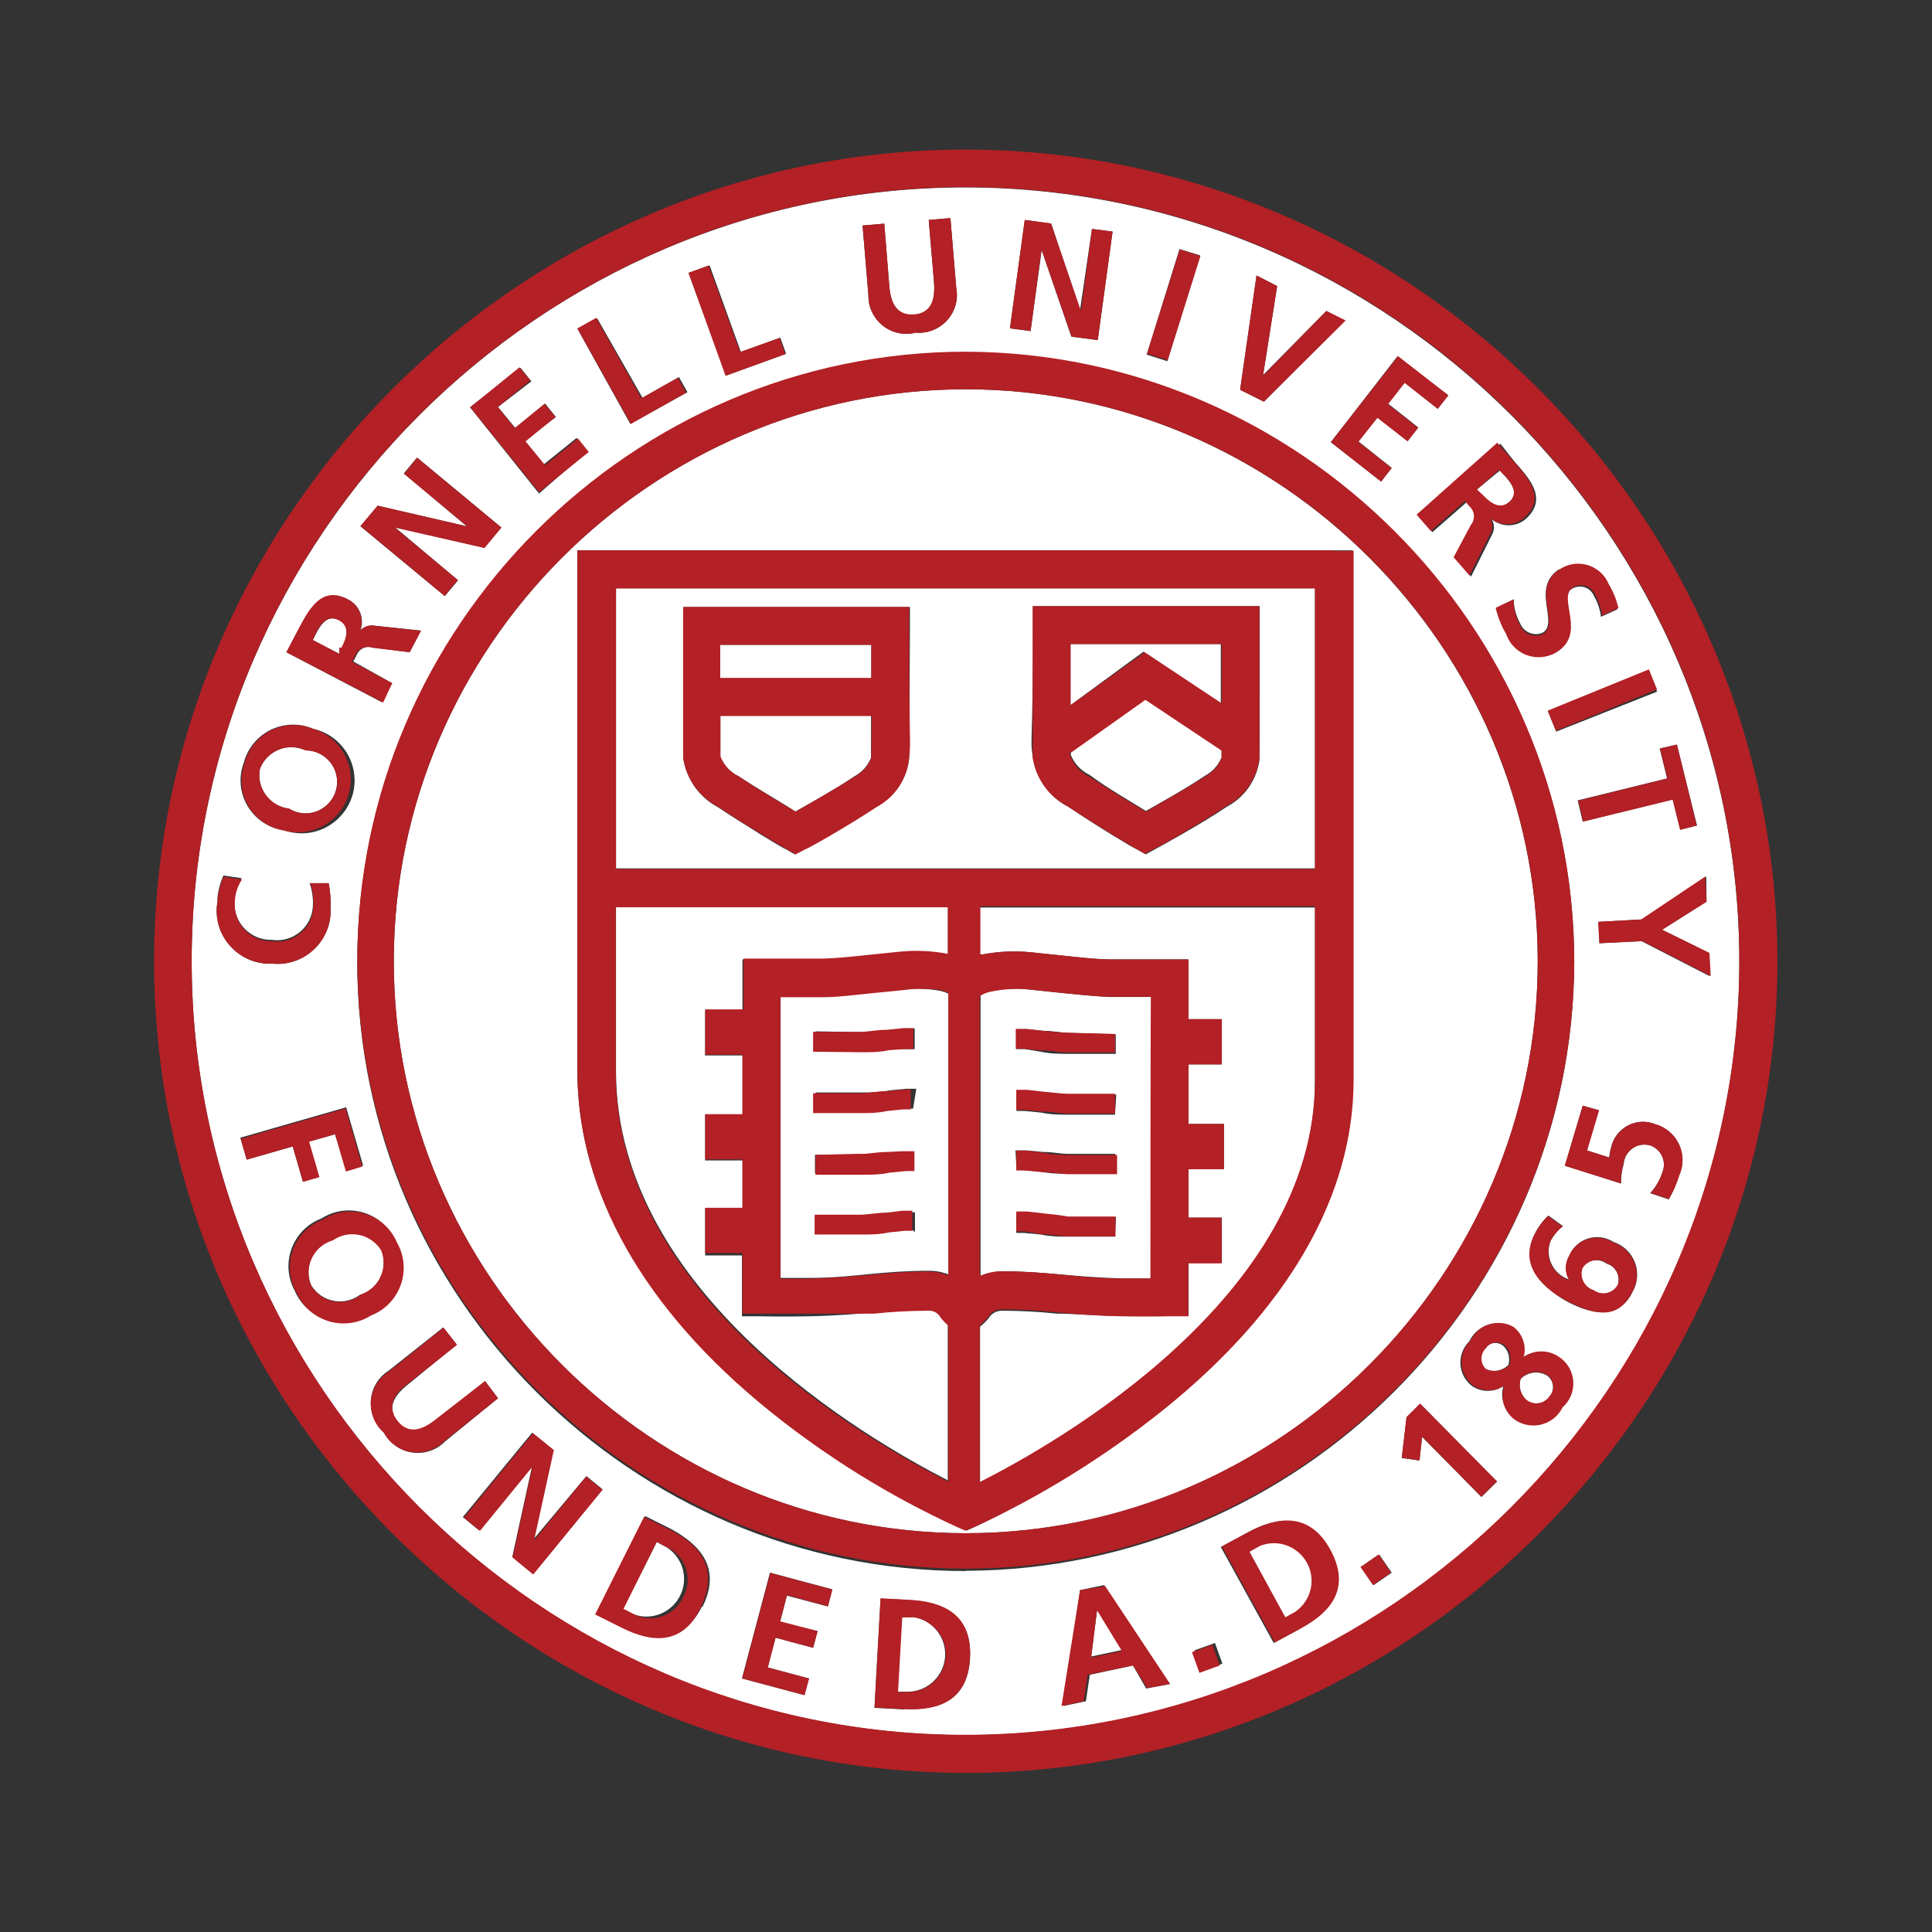<?xml version="1.0" encoding="UTF-8" standalone="no"?>
<!DOCTYPE svg PUBLIC "-//W3C//DTD SVG 1.1//EN" "http://www.w3.org/Graphics/SVG/1.1/DTD/svg11.dtd">
<svg width="100%" height="100%" viewBox="0 0 62 62" version="1.1" xmlns="http://www.w3.org/2000/svg" xmlns:xlink="http://www.w3.org/1999/xlink" xml:space="preserve" xmlns:serif="http://www.serif.com/" style="fill-rule:evenodd;clip-rule:evenodd;stroke-linejoin:round;stroke-miterlimit:2;">
    <rect x="0" y="0" width="62" height="62" fill="#333333" stroke="none"/>
    <g transform="matrix(0.849,0,0,0.849,4.945,4.8)">
        <path d="M51.22,13.33C51.59,13 51.33,12.63 51.05,12.33L50.87,12.13L50,12.85L50.18,13.05C50.48,13.36 50.83,13.67 51.22,13.33Z" style="fill:white;fill-rule:nonzero;"/>
        <path d="M28.34,31.74L27.13,31.86C26.44,31.93 25.84,32 25.29,32.01L23.68,32.01L23.68,42.65L24.76,42.65C25.76,42.65 26.44,42.56 27.09,42.5C27.74,42.44 28.41,42.38 29.28,42.38C29.537,42.378 29.791,42.426 30.03,42.52L30.03,31.91C29.931,31.861 29.827,31.824 29.72,31.8C29.265,31.716 28.801,31.696 28.34,31.74ZM26.77,33.36C27.04,33.36 27.36,33.36 27.77,33.28L28.36,33.22L28.75,33.22L28.75,34L27.81,34C27.42,34 27.09,34.08 26.81,34.08L25,34.08L25,33.33L26.77,33.36ZM28.69,40.85L28.4,40.85L27.82,40.91C27.43,40.91 27.1,40.99 26.82,40.99L24.98,40.99L24.98,40.31L26.78,40.31C27.05,40.31 27.37,40.31 27.78,40.23L28.37,40.17L28.76,40.17L28.76,40.92L28.69,40.85ZM28.69,38.55L28.39,38.55L27.76,38.61C27.39,38.61 27.07,38.68 26.76,38.69L24.98,38.69L24.98,38L26.79,38C27.05,38 27.35,38 27.7,37.93L28.33,37.87L28.72,37.87L28.69,38.55ZM28.69,36.25L28.4,36.25L27.81,36.31C27.43,36.31 27.09,36.39 26.81,36.39L25.01,36.39L25.01,35.64L26.82,35.64C27.09,35.64 27.41,35.64 27.82,35.56L28.43,35.5L28.81,35.5L28.69,36.25Z" style="fill:white;fill-rule:nonzero;"/>
        <path d="M30.68,1.43L30.67,1.43C14.624,1.43 1.42,14.634 1.42,30.68C1.42,46.726 14.624,59.93 30.67,59.93C46.716,59.93 59.92,46.726 59.92,30.68C59.904,14.644 46.716,1.452 30.68,1.43ZM58.68,28.43L57,29.49L58.79,30.37L58.79,31.24L56.22,29.92L54.63,30L54.63,29.19L56.26,29.1L58.67,27.48L58.68,28.43ZM57.56,22.49L58.32,25.55L57.69,25.71L57.4,24.57L54,25.4L53.81,24.6L57.19,23.77L56.91,22.64L57.56,22.49ZM56.81,20.49L53,22L52.69,21.24L56.51,19.68L56.81,20.49ZM53.13,15.89C53.327,15.768 53.555,15.703 53.787,15.703C54.29,15.703 54.746,16.006 54.94,16.47C55.111,16.752 55.236,17.059 55.31,17.38L54.69,17.66C54.655,17.378 54.563,17.106 54.42,16.86C54.33,16.652 54.124,16.517 53.897,16.517C53.792,16.517 53.689,16.545 53.6,16.6C53,16.93 54.14,18.31 53,19C52.806,19.111 52.586,19.169 52.362,19.169C51.821,19.169 51.335,18.828 51.15,18.32C50.966,18.009 50.831,17.672 50.75,17.32L51.39,17C51.398,17.322 51.484,17.638 51.64,17.92C51.773,18.242 52.146,18.4 52.47,18.27C53.14,17.91 52,16.55 53.13,15.85L53.13,15.89ZM51.41,11.78C51.99,12.44 52.7,13.2 51.84,13.97C51.471,14.278 50.929,14.278 50.56,13.97C50.671,14.158 50.671,14.392 50.56,14.58L49.78,16.14L49.18,15.45L49.83,14.23C50.006,14.024 49.984,13.709 49.78,13.53L49.61,13.33L48.32,14.46L47.78,13.84L50.89,11.12L51.41,11.78ZM48.92,9.29L48.52,9.8L47.27,8.8L46.64,9.6L47.78,10.5L47.38,11.01L46.24,10.12L45.52,11.03L46.78,12.03L46.38,12.55L44.48,11.06L47,7.81L48.92,9.29ZM41.67,4.76L42.45,5.16L41.92,8.52L44.31,6.1L45,6.46L41.95,9.53L41.05,9.08L41.67,4.76ZM38.76,3.76L39.54,4L38.3,8L37.52,7.75L38.76,3.76ZM32.91,2.66L33.91,2.8L35,6.06L35.45,3L36.23,3.1L35.67,7.2L34.67,7.07L33.55,3.8L33.13,6.86L32.35,6.76L32.91,2.66ZM27.6,2.8L27.79,5.18C27.85,5.88 28.11,6.32 28.73,6.27C29.35,6.22 29.53,5.74 29.48,5.04L29.28,2.66L30.1,2.59L30.32,5.22C30.338,5.311 30.347,5.403 30.347,5.496C30.347,6.28 29.701,6.926 28.917,6.926C28.874,6.926 28.832,6.924 28.79,6.92C28.672,6.951 28.551,6.966 28.43,6.966C27.645,6.966 27,6.321 27,5.536L27,5.5L26.78,2.87L27.6,2.8ZM21,4.38L22.18,7.65L23.67,7.11L23.89,7.72L21.63,8.54L20.2,4.66L21,4.38ZM16.75,6.38L18.46,9.38L19.84,8.6L20.16,9.17L18,10.37L16,6.77L16.75,6.38ZM13.85,8.25L14.26,8.76L13,9.73L13.65,10.52L14.78,9.6L15.19,10.11L14,11L14.73,11.9L15.97,10.9L16.38,11.41L14.55,13L11.94,9.74L13.85,8.25ZM8.45,13.46L11.82,14.24L9.44,12.24L9.94,11.64L13.12,14.28L12.48,15.05L9.11,14.28L11.49,16.28L10.99,16.88L7.8,14.24L8.45,13.46ZM5.45,18.18C5.86,17.41 6.32,16.47 7.34,17.01C7.774,17.228 7.971,17.749 7.79,18.2C7.931,18.038 8.148,17.961 8.36,18L10.09,18.18L9.66,19L8.29,18.82C8.032,18.733 7.748,18.866 7.65,19.12L7.53,19.35L9,20.17L8.61,20.89L5,19L5.45,18.18ZM3.39,23.18C3.607,22.334 4.376,21.737 5.25,21.737C5.508,21.737 5.763,21.789 6,21.89C6.918,22.088 7.579,22.906 7.579,23.845C7.579,24.942 6.676,25.845 5.579,25.845C5.351,25.845 5.125,25.806 4.91,25.73C3.973,25.602 3.267,24.793 3.267,23.847C3.267,23.637 3.302,23.429 3.37,23.23L3.39,23.18ZM2.39,28.35C2.413,28.036 2.49,27.727 2.62,27.44L3.31,27.54C3.14,27.799 3.047,28.1 3.04,28.41C3.038,28.44 3.037,28.47 3.037,28.501C3.037,29.252 3.655,29.871 4.407,29.871C4.421,29.871 4.436,29.87 4.45,29.87C4.517,29.88 4.585,29.885 4.653,29.885C5.358,29.885 5.951,29.333 6,28.63C6.021,28.325 5.98,28.019 5.88,27.73L6.6,27.73C6.659,28.04 6.683,28.355 6.67,28.67C6.672,28.707 6.673,28.744 6.673,28.78C6.673,29.878 5.77,30.78 4.673,30.78C4.605,30.78 4.537,30.777 4.47,30.77C4.435,30.772 4.4,30.773 4.365,30.773C3.268,30.773 2.365,29.87 2.365,28.773C2.365,28.648 2.377,28.523 2.4,28.4L2.39,28.35ZM3.26,37.35L7.26,36.2L7.9,38.4L7.27,38.58L6.84,37.22L5.84,37.5L6.22,38.84L5.62,39L5.24,37.68L3.5,38.18L3.26,37.35ZM5.33,43.16C5.165,42.869 5.078,42.541 5.078,42.207C5.078,41.404 5.579,40.682 6.33,40.4C6.638,40.203 6.996,40.099 7.362,40.099C8.132,40.099 8.83,40.562 9.13,41.27C9.292,41.559 9.377,41.884 9.377,42.215C9.377,43.016 8.879,43.737 8.13,44.02C7.821,44.213 7.465,44.316 7.101,44.316C6.346,44.316 5.657,43.875 5.34,43.19L5.33,43.16ZM8.68,48.46C8.368,48.187 8.189,47.792 8.189,47.377C8.189,46.884 8.443,46.424 8.86,46.16L10.93,44.52L11.44,45.17L9.58,46.69C9.03,47.13 8.81,47.59 9.2,48.08C9.59,48.57 10.09,48.47 10.64,48.03L12.51,46.55L13,47.2L11,48.83C10.729,49.109 10.356,49.266 9.968,49.266C9.431,49.266 8.937,48.966 8.69,48.49L8.68,48.46ZM13.54,53.19L14.28,49.8L12.28,52.19L11.67,51.69L14.29,48.5L15.08,49.14L14.34,52.53L16.34,50.14L16.95,50.64L14.33,53.84L13.54,53.19ZM20.71,55.07C19.97,56.53 18.79,56.41 17.71,55.84L16.71,55.34L18.56,51.65L19.56,52.15C20.65,52.75 21.46,53.63 20.72,55.1L20.71,55.07ZM25.47,55.07L23.92,54.66L23.66,55.66L25.08,56L24.91,56.63L23.49,56.25L23.19,57.37L24.75,57.79L24.58,58.42L22.22,57.79L23.28,53.79L25.63,54.42L25.47,55.07ZM28.35,58.96L27.23,58.9L27.46,54.77L28.58,54.83C29.84,54.9 30.93,55.39 30.84,57.03C30.75,58.67 29.61,59 28.35,58.94L28.35,58.96ZM37.5,58.17L37,57.3L35.37,57.65L35.22,58.65L34.38,58.83L35,54.45L35.91,54.26L38.4,58L37.5,58.17ZM39.6,57.51L39.32,56.73L40.1,56.45L40.38,57.23L39.6,57.51ZM43.32,55.91L42.32,56.45L40.32,52.82L41.32,52.28C42.43,51.67 43.61,51.52 44.4,52.96C45.19,54.4 44.44,55.29 43.33,55.89L43.32,55.91ZM46.1,54.26L45.63,53.58L46.31,53.11L46.78,53.79L46.1,54.26ZM30.68,53.73C18.063,53.73 7.68,43.347 7.68,30.73C7.68,18.113 18.063,7.73 30.68,7.73C43.297,7.73 53.68,18.113 53.68,30.73C53.636,43.329 43.279,53.682 30.68,53.72L30.68,53.73ZM50.17,50.93L47.93,48.66L47.83,49.55L47.16,49.46L47.34,47.92L47.86,47.41L50.76,50.35L50.17,50.93ZM53.24,47.5C53.034,47.921 52.604,48.189 52.135,48.189C51.879,48.189 51.629,48.109 51.42,47.96C51.037,47.684 50.868,47.193 51,46.74C50.644,46.979 50.176,46.979 49.82,46.74C49.541,46.528 49.376,46.198 49.376,45.847C49.376,45.543 49.501,45.251 49.72,45.04C49.91,44.632 50.321,44.371 50.771,44.371C50.97,44.371 51.166,44.422 51.34,44.52C51.689,44.785 51.844,45.237 51.73,45.66C52.131,45.377 52.669,45.377 53.07,45.66C53.397,45.883 53.592,46.255 53.592,46.65C53.592,46.969 53.466,47.275 53.24,47.5ZM55.87,43.21C55.36,44.21 54.39,44.04 53.52,43.6C52.65,43.16 51.58,42.22 52.18,41C52.312,40.735 52.487,40.495 52.7,40.29L53.25,40.69C53.054,40.844 52.894,41.039 52.78,41.26C52.735,41.383 52.712,41.513 52.712,41.644C52.712,42.129 53.028,42.562 53.49,42.71C53.327,42.432 53.327,42.088 53.49,41.81C53.667,41.386 54.083,41.108 54.542,41.108C54.761,41.108 54.976,41.171 55.16,41.29C55.694,41.464 56.058,41.965 56.058,42.526C56.058,42.764 55.993,42.997 55.87,43.2L55.87,43.21ZM57.64,38.79C57.543,39.1 57.412,39.398 57.25,39.68L56.55,39.45C56.752,39.231 56.906,38.972 57,38.69C57.046,38.589 57.07,38.479 57.07,38.368C57.07,38.04 56.861,37.746 56.55,37.64C56.481,37.621 56.409,37.611 56.338,37.611C55.927,37.611 55.582,37.931 55.55,38.34C55.478,38.58 55.444,38.83 55.45,39.08L53.33,38.41L54,36.14L54.59,36.31L54.14,37.83L55,38.1C55.011,37.975 55.034,37.851 55.07,37.73C55.187,37.161 55.693,36.749 56.275,36.749C56.434,36.749 56.592,36.78 56.74,36.84C57.345,37.011 57.766,37.568 57.766,38.197C57.766,38.398 57.723,38.597 57.64,38.78L57.64,38.79Z" style="fill:white;fill-rule:nonzero;"/>
        <path d="M17.46,34.83C17.46,43.27 27,48.76 30,50.3L30,44.4C29.892,44.311 29.795,44.211 29.71,44.1C29.623,43.929 29.441,43.827 29.25,43.84C28.565,43.841 27.881,43.878 27.2,43.95C26.55,44.01 25.82,44.08 24.77,44.1C23.72,44.12 22.93,44.1 22.9,44.1L22.22,44.1L22.22,41.8L20.83,41.8L20.83,40L22.24,40L22.24,38.21L20.83,38.21L20.83,36.49L22.24,36.49L22.24,34.24L20.83,34.24L20.83,32.53L22.24,32.53L22.24,30.61L25.24,30.61C25.73,30.61 26.3,30.54 26.96,30.47L28.18,30.35C28.791,30.288 29.407,30.314 30.01,30.43L30.01,28.6L17.46,28.6L17.46,34.83Z" style="fill:white;fill-rule:nonzero;"/>
        <path d="M5.1,24.91C5.289,25.028 5.507,25.09 5.729,25.09C6.382,25.09 6.919,24.553 6.919,23.9C6.919,23.247 6.383,22.71 5.73,22.71C5.561,22.63 5.375,22.589 5.188,22.589C4.661,22.589 4.186,22.917 4,23.41C3.985,23.489 3.977,23.569 3.977,23.649C3.977,24.29 4.463,24.836 5.1,24.91Z" style="fill:white;fill-rule:nonzero;"/>
        <path d="M6.76,41.21C6.215,41.365 5.837,41.866 5.837,42.432C5.837,42.596 5.868,42.758 5.93,42.91C6.158,43.299 6.576,43.538 7.026,43.538C7.297,43.538 7.562,43.451 7.78,43.29C8.314,43.128 8.682,42.633 8.682,42.074C8.682,41.912 8.651,41.751 8.59,41.6C8.359,41.215 7.942,40.979 7.493,40.979C7.231,40.979 6.975,41.06 6.76,41.21Z" style="fill:white;fill-rule:nonzero;"/>
        <path d="M19.37,52.83L19,52.63L17.73,55.16L18.14,55.37C18.292,55.423 18.451,55.451 18.612,55.451C19.391,55.451 20.032,54.81 20.032,54.031C20.032,53.544 19.782,53.09 19.37,52.83Z" style="fill:white;fill-rule:nonzero;"/>
        <path d="M7,17.79C6.56,17.56 6.31,17.94 6.12,18.3L6,18.54L7,19.06L7.13,18.82C7.27,18.47 7.43,18 7,17.79Z" style="fill:white;fill-rule:nonzero;"/>
        <path d="M41.81,52.76L41.4,53L42.75,55.49L43.15,55.27C43.613,55.023 43.903,54.539 43.903,54.015C43.903,53.235 43.26,52.592 42.48,52.592C42.246,52.592 42.016,52.65 41.81,52.76Z" style="fill:white;fill-rule:nonzero;"/>
        <path d="M35.65,55.17L35.42,56.96L36.6,56.71L35.66,55.17L35.65,55.17Z" style="fill:white;fill-rule:nonzero;"/>
        <path d="M28.71,55.47L28.25,55.47L28.09,58.29L28.55,58.29C29.303,58.254 29.902,57.625 29.902,56.872C29.902,56.178 29.394,55.581 28.71,55.47Z" style="fill:white;fill-rule:nonzero;"/>
        <path d="M50.3,45.31C50.194,45.412 50.133,45.553 50.133,45.7C50.133,45.847 50.194,45.988 50.3,46.09C50.598,46.231 50.954,46.171 51.19,45.94C51.268,45.684 51.194,45.405 51,45.22C50.914,45.147 50.804,45.108 50.691,45.108C50.536,45.108 50.39,45.183 50.3,45.31Z" style="fill:white;fill-rule:nonzero;"/>
        <path d="M54.9,42.11C54.786,42.023 54.647,41.976 54.504,41.976C54.285,41.976 54.08,42.086 53.96,42.27C53.932,42.343 53.918,42.42 53.918,42.497C53.918,42.793 54.123,43.052 54.41,43.12C54.517,43.2 54.647,43.243 54.781,43.243C55.004,43.243 55.21,43.123 55.32,42.93C55.345,42.861 55.357,42.789 55.357,42.716C55.357,42.435 55.17,42.187 54.9,42.11Z" style="fill:white;fill-rule:nonzero;"/>
        <path d="M43.88,16.58L17.46,16.58L17.46,27.17L43.88,27.17L43.88,16.58ZM28.54,23C28.46,23.789 27.985,24.486 27.28,24.85C26.28,25.53 24.65,26.41 24.58,26.45L24.22,26.64L23.87,26.44C23.81,26.44 22.31,25.52 21.3,24.85C20.598,24.475 20.115,23.787 20,23L20,17.29L28.57,17.29L28.57,18C28.55,22.88 28.54,23 28.54,23ZM41.79,23C41.708,23.789 41.234,24.485 40.53,24.85C39.53,25.53 37.9,26.41 37.83,26.45L37.48,26.64L37.13,26.44C37.07,26.44 35.57,25.53 34.57,24.85C33.849,24.487 33.346,23.797 33.22,23C33.094,22.203 33.22,22.83 33.22,18L33.22,17.26L41.79,17.26L41.79,18C41.79,21.2 41.79,22.9 41.78,23L41.79,23Z" style="fill:white;fill-rule:nonzero;"/>
        <path d="M51.66,46.46C51.557,46.759 51.653,47.092 51.9,47.29C52.001,47.361 52.122,47.4 52.246,47.4C52.443,47.4 52.628,47.302 52.74,47.14C52.828,47.041 52.877,46.913 52.877,46.78C52.877,46.605 52.792,46.441 52.65,46.34C52.332,46.152 51.924,46.202 51.66,46.46Z" style="fill:white;fill-rule:nonzero;"/>
        <path d="M34.64,18.69L34.64,21L37,19.27L37.4,18.98L40.32,20.93L40.32,18.69L34.64,18.69Z" style="fill:white;fill-rule:nonzero;"/>
        <path d="M30.68,9.06C18.82,9.06 9.06,18.82 9.06,30.68C9.06,42.54 18.82,52.3 30.68,52.3C42.54,52.3 52.3,42.54 52.3,30.68C52.289,18.824 42.536,9.071 30.68,9.06ZM38.09,47.66C35.91,49.407 33.53,50.887 31,52.07L30.71,52.2L30.43,52.08C27.875,50.91 25.477,49.425 23.29,47.66C18.53,43.82 16,39.39 16,34.83L16,15.15L45.31,15.15L45.31,35.15C45.31,39.55 42.82,43.87 38.09,47.66Z" style="fill:white;fill-rule:nonzero;"/>
        <path d="M31.22,28.6L31.22,30.42L31.33,30.42C31.923,30.307 32.529,30.28 33.13,30.34L34.37,30.47C35.03,30.54 35.6,30.6 36.09,30.61L39.09,30.61L39.09,32.87L40.35,32.87L40.35,34.58L39.1,34.58L39.1,36.83L40.44,36.83L40.44,38.54L39.1,38.54L39.1,40.37L40.36,40.37L40.36,42.08L39.1,42.08L39.1,44.08L36.55,44.08C35.52,44.08 34.77,44 34.12,44C33.439,43.928 32.755,43.891 32.07,43.89C31.853,43.88 31.648,43.992 31.54,44.18C31.445,44.295 31.338,44.399 31.22,44.49L31.22,50.42C34.13,48.95 43.88,43.42 43.88,35.23L43.88,28.65L31.22,28.65L31.22,28.6Z" style="fill:white;fill-rule:nonzero;"/>
        <path d="M37.47,20.73L34.65,22.73L34.65,22.88C34.782,23.208 35.032,23.475 35.35,23.63C36,24.12 37,24.69 37.49,25C38.02,24.7 39.04,24.13 39.72,23.67C40.006,23.518 40.229,23.27 40.35,22.97L40.35,22.65L37.47,20.73Z" style="fill:white;fill-rule:nonzero;"/>
        <path d="M34.22,31.87L33,31.74C32.553,31.695 32.102,31.712 31.66,31.79C31.51,31.819 31.368,31.877 31.24,31.96L31.24,42.58C31.507,42.458 31.797,42.397 32.09,42.4C32.96,42.4 33.6,42.46 34.28,42.52C34.96,42.58 35.61,42.64 36.61,42.67L37.69,42.67L37.69,32.03L36.08,32.03C35.51,32 34.91,31.94 34.22,31.87ZM36.32,41.09L34.52,41.09C34.23,41.09 33.91,41.09 33.52,41.01L32.88,40.95L32.59,40.95L32.59,40.2L33,40.2L33.65,40.27C34,40.27 34.3,40.34 34.56,40.35L36.36,40.35L36.32,41.09ZM32.56,37.83L32.97,37.83L33.62,37.89C33.97,37.89 34.27,37.96 34.53,37.96L36.33,37.96L36.33,38.71L34.48,38.71C34.19,38.71 33.88,38.71 33.48,38.63L32.84,38.57L32.6,38.57L32.56,37.83ZM36.32,36.48L34.52,36.48C34.23,36.48 33.9,36.48 33.52,36.4L32.9,36.34L32.6,36.34L32.6,35.58L33.01,35.58L33.64,35.64C34,35.64 34.31,35.71 34.57,35.72L36.37,35.72L36.32,36.48ZM36.32,34.18L34.51,34.18C34.22,34.18 33.89,34.18 33.51,34.1L32.91,34L32.59,34L32.59,33.25L33,33.25L33.62,33.31C33.98,33.31 34.29,33.38 34.55,33.39L36.35,33.44L36.35,34.19L36.32,34.18Z" style="fill:white;fill-rule:nonzero;"/>
        <rect x="21.4" y="18.72" width="5.71" height="1.28" style="fill:white;"/>
        <path d="M21.4,21.4L21.4,22.94C21.529,23.27 21.78,23.538 22.1,23.69C22.79,24.15 23.74,24.69 24.24,25.02C24.77,24.73 25.79,24.15 26.47,23.69C26.756,23.538 26.979,23.29 27.1,22.99L27.1,21.4L21.4,21.4Z" style="fill:white;fill-rule:nonzero;"/>
    </g>
    <g transform="matrix(0.849,0,0,0.849,4.945,4.8)">
        <path d="M30.68,0C13.849,0 -0,13.849 -0,30.68C-0,47.511 13.849,61.36 30.68,61.36C47.511,61.36 61.36,47.511 61.36,30.68C61.344,13.856 47.504,0.016 30.68,0ZM30.68,59.92L30.67,59.92C14.624,59.92 1.42,46.716 1.42,30.67C1.42,14.624 14.624,1.42 30.67,1.42C46.716,1.42 59.92,14.624 59.92,30.67L59.92,30.68C59.898,46.712 46.712,59.898 30.68,59.92Z" style="fill:rgb(179,32,37);fill-rule:nonzero;"/>
        <path d="M30.68,7.64C18.063,7.64 7.68,18.023 7.68,30.64C7.68,43.257 18.063,53.64 30.68,53.64C43.297,53.64 53.68,43.257 53.68,30.64C53.642,18.037 43.283,7.678 30.68,7.64ZM30.68,52.3C18.82,52.3 9.06,42.54 9.06,30.68C9.06,18.82 18.82,9.06 30.68,9.06C42.54,9.06 52.3,18.82 52.3,30.68C52.289,42.536 42.536,52.289 30.68,52.3Z" style="fill:rgb(179,32,37);fill-rule:nonzero;"/>
        <path d="M26.79,34.12C27.09,34.12 27.42,34.12 27.79,34.04L28.4,34L28.7,34L28.7,33.21L28.31,33.21L27.72,33.27C27.35,33.27 27.03,33.34 26.72,33.35L24.91,33.35L24.91,34.1L26.79,34.12Z" style="fill:rgb(179,32,37);fill-rule:nonzero;"/>
        <path d="M27.73,40.18C27.36,40.18 27.04,40.25 26.73,40.26L24.97,40.26L24.97,41.01L26.78,41.01C27.08,41.01 27.41,41.01 27.78,40.93L28.36,40.87L28.66,40.87L28.66,40.11L28.27,40.11L27.73,40.18Z" style="fill:rgb(179,32,37);fill-rule:nonzero;"/>
        <path d="M27.69,37.89C27.34,37.89 27.03,37.96 26.78,37.96L26.58,37.96L25,38L25,38.75L26.81,38.75C27.1,38.75 27.42,38.75 27.81,38.67L28.44,38.61L28.74,38.61L28.74,37.86L28.32,37.86L27.69,37.89Z" style="fill:rgb(179,32,37);fill-rule:nonzero;"/>
        <path d="M27.72,35.59C27.35,35.59 27.03,35.66 26.72,35.67L24.91,35.67L24.91,36.42L26.71,36.42C27.01,36.42 27.34,36.42 27.71,36.34L28.3,36.28L28.6,36.28L28.6,35.53L28.33,35.53L27.72,35.59Z" style="fill:rgb(179,32,37);fill-rule:nonzero;"/>
        <path d="M32.91,38.59L33.55,38.65C33.92,38.65 34.23,38.72 34.55,38.73L36.4,38.73L36.4,38L34.6,38C34.34,38 34.04,38 33.69,37.93L33,37.84L32.59,37.84L32.59,38.59L32.91,38.59Z" style="fill:rgb(179,32,37);fill-rule:nonzero;"/>
        <path d="M33.6,33.31L33,33.24L32.57,33.24L32.57,33.99L32.89,33.99L33.51,34.05C33.89,34.05 34.21,34.13 34.51,34.13L36.32,34.13L36.32,33.43L34.52,33.38C34.27,33.38 34,33.35 33.6,33.31Z" style="fill:rgb(179,32,37);fill-rule:nonzero;"/>
        <path d="M33.62,40.21L33,40.14L32.59,40.14L32.59,40.89L32.9,40.89L33.54,41C33.91,41 34.22,41.07 34.54,41.08L36.34,41.08L36.34,40.33L34.54,40.33C34.28,40.28 34,40.25 33.62,40.21Z" style="fill:rgb(179,32,37);fill-rule:nonzero;"/>
        <path d="M44.59,15.15L16,15.15L16,34.83C16,39.39 18.5,43.83 23.24,47.66C25.427,49.425 27.825,50.91 30.38,52.08L30.66,52.2L31,52.07C33.541,50.889 35.931,49.409 38.12,47.66C42.85,43.87 45.34,39.55 45.34,35.17L45.34,15.17L44.59,15.17L44.59,15.15ZM30,42.55C29.761,42.456 29.507,42.408 29.25,42.41C28.38,42.41 27.74,42.47 27.06,42.53C26.38,42.59 25.73,42.65 24.73,42.68L23.67,42.68L23.67,32.04L25.28,32.04C25.83,32.04 26.43,31.96 27.12,31.89L28.33,31.77C28.788,31.706 29.252,31.706 29.71,31.77C29.817,31.794 29.921,31.831 30.02,31.88L30.02,42.55L30,42.55ZM30,30.4C29.397,30.284 28.781,30.258 28.17,30.32L27,30.44C26.34,30.51 25.76,30.57 25.28,30.58L22.28,30.58L22.28,32.5L20.83,32.5L20.83,34.21L22.24,34.21L22.24,36.46L20.83,36.46L20.83,38.17L22.24,38.17L22.24,40L20.83,40L20.83,41.71L22.24,41.71L22.24,44L27.22,44C27.901,43.928 28.585,43.891 29.27,43.89C29.461,43.877 29.643,43.979 29.73,44.15C29.815,44.261 29.912,44.361 30.02,44.45L30.02,50.35C26.96,48.8 17.45,43.35 17.45,34.87L17.45,28.64L30,28.64L30,30.43L30,30.4ZM17.46,27.19L17.46,16.59L43.88,16.59L43.88,27.19L17.46,27.19ZM37.66,42.67L36.58,42.67C35.58,42.67 34.91,42.58 34.25,42.52C33.59,42.46 32.93,42.4 32.06,42.4C31.767,42.397 31.477,42.458 31.21,42.58L31.21,32C31.338,31.917 31.48,31.859 31.63,31.83C32.08,31.736 32.541,31.705 33,31.74L34.24,31.87C34.93,31.94 35.53,32.01 36.07,32.02L37.68,32.02C37.66,33.21 37.66,41.52 37.66,42.67ZM31.21,50.36L31.21,44.44C31.328,44.349 31.435,44.245 31.53,44.13C31.638,43.942 31.843,43.83 32.06,43.84C32.745,43.841 33.429,43.878 34.11,43.95C34.76,44.01 35.49,44.08 36.54,44.1C37.59,44.12 38.38,44.1 38.41,44.1L39.09,44.1L39.09,42.1L40.35,42.1L40.35,40.37L39.1,40.37L39.1,38.54L40.44,38.54L40.44,36.83L39.1,36.83L39.1,34.58L40.36,34.58L40.36,32.87L39.1,32.87L39.1,30.61L36.1,30.61C35.62,30.61 35.05,30.54 34.38,30.47L33.14,30.34C32.539,30.28 31.933,30.307 31.34,30.42L31.23,30.42L31.23,28.6L43.88,28.6L43.88,35.18C43.88,43.35 34.13,48.89 31.22,50.36L31.21,50.36Z" style="fill:rgb(179,32,37);fill-rule:nonzero;"/>
        <path d="M28.54,17.29L20,17.29L20,23C20.122,23.793 20.617,24.482 21.33,24.85C22.33,25.52 23.83,26.4 23.9,26.44L24.25,26.64L24.61,26.45C24.68,26.45 26.29,25.53 27.31,24.85C28.003,24.479 28.466,23.783 28.54,23C28.614,22.217 28.54,22.84 28.54,18L28.54,17.29ZM21.4,18.72L27.11,18.72L27.11,19.97L21.4,19.97L21.4,18.72ZM27.11,22.94L27.11,23C26.989,23.3 26.766,23.548 26.48,23.7C25.79,24.16 24.78,24.7 24.25,25.03C23.75,24.73 22.79,24.16 22.11,23.7C21.79,23.548 21.539,23.28 21.41,22.95L21.41,21.41L27.12,21.41L27.12,21.65C27.11,22.35 27.11,22.86 27.11,22.94Z" style="fill:rgb(179,32,37);fill-rule:nonzero;"/>
        <path d="M33.61,35.61L33,35.54L32.59,35.54L32.59,36.3L32.9,36.3L33.52,36.36C33.89,36.36 34.22,36.43 34.52,36.44L36.32,36.44L36.32,35.69L34.52,35.69C34.27,35.68 34,35.65 33.61,35.61Z" style="fill:rgb(179,32,37);fill-rule:nonzero;"/>
        <path d="M41.78,17.26L33.21,17.26L33.21,23C33.338,23.786 33.832,24.466 34.54,24.83C35.54,25.5 37.04,26.38 37.1,26.42L37.45,26.62L37.8,26.43C37.87,26.43 39.49,25.51 40.5,24.83C41.206,24.474 41.687,23.785 41.78,23L41.78,17.26ZM40.35,22.91L40.35,23C40.229,23.3 40.006,23.548 39.72,23.7C39.03,24.16 38.02,24.7 37.49,25.03C36.99,24.73 36.04,24.16 35.35,23.7C35.032,23.545 34.782,23.278 34.65,22.95C34.518,22.622 34.65,22.87 34.65,22.8L37.47,20.8L40.35,22.72L40.35,22.98L40.35,22.91ZM37.44,19L37.04,19.29L34.64,21L34.64,18.69L40.35,18.69L40.35,20.93L37.44,19Z" style="fill:rgb(179,32,37);fill-rule:nonzero;"/>
        <path d="M6.67,28.67C6.683,28.355 6.659,28.04 6.6,27.73L5.9,27.73C6,28.019 6.041,28.325 6.02,28.63C5.997,29.354 5.395,29.937 4.671,29.937C4.6,29.937 4.53,29.931 4.46,29.92C4.446,29.92 4.431,29.921 4.417,29.921C3.665,29.921 3.047,29.302 3.047,28.551C3.047,28.52 3.048,28.49 3.05,28.46C3.057,28.15 3.15,27.849 3.32,27.59L2.63,27.49C2.5,27.777 2.423,28.086 2.4,28.4C2.377,28.523 2.365,28.648 2.365,28.773C2.365,29.87 3.268,30.773 4.365,30.773C4.4,30.773 4.435,30.772 4.47,30.77C4.537,30.777 4.605,30.78 4.673,30.78C5.77,30.78 6.673,29.878 6.673,28.78C6.673,28.744 6.672,28.707 6.67,28.67Z" style="fill:rgb(179,32,37);fill-rule:nonzero;"/>
        <path d="M4.87,25.73C5.053,25.784 5.244,25.811 5.435,25.811C6.533,25.811 7.436,24.908 7.436,23.81C7.436,22.925 6.849,22.14 6,21.89C5.771,21.797 5.526,21.749 5.279,21.749C4.391,21.749 3.613,22.366 3.41,23.23C3.339,23.432 3.303,23.645 3.303,23.859C3.303,24.777 3.967,25.569 4.87,25.73ZM4,23.41C4.186,22.917 4.661,22.589 5.188,22.589C5.375,22.589 5.561,22.63 5.73,22.71C6.383,22.71 6.919,23.247 6.919,23.9C6.919,24.553 6.382,25.09 5.729,25.09C5.507,25.09 5.289,25.028 5.1,24.91C4.463,24.836 3.977,24.29 3.977,23.649C3.977,23.569 3.985,23.489 4,23.41Z" style="fill:rgb(179,32,37);fill-rule:nonzero;"/>
        <path d="M9,20.17L7.48,19.36L7.6,19.13C7.698,18.876 7.982,18.743 8.24,18.83L9.66,19L10.09,18.19L8.36,18C8.149,17.953 7.927,18.021 7.78,18.18C7.954,17.729 7.753,17.214 7.32,17C6.32,16.46 5.84,17.4 5.43,18.17L5,19L8.66,20.9L9,20.17ZM7,18.82L7,19.06L6,18.54L6.1,18.3C6.29,17.94 6.54,17.56 6.98,17.79C7.42,18.02 7.27,18.47 7.08,18.83L7,18.82Z" style="fill:rgb(179,32,37);fill-rule:nonzero;"/>
        <path d="M11.48,16.27L9.11,14.3L9.11,14.29L12.49,15.06L13.13,14.29L9.94,11.65L9.45,12.26L11.82,14.23L11.82,14.24L8.45,13.46L7.8,14.23L10.98,16.87L11.48,16.27Z" style="fill:rgb(179,32,37);fill-rule:nonzero;"/>
        <path d="M16.43,11.43L16.02,10.92L14.78,11.93L14.04,11.03L15.17,10.11L14.76,9.61L13.63,10.53L12.99,9.73L14.22,8.73L13.81,8.23L11.95,9.74L14.55,12.95L16.43,11.43Z" style="fill:rgb(179,32,37);fill-rule:nonzero;"/>
        <path d="M20.11,9.19L19.8,8.62L18.42,9.4L16.71,6.36L16,6.76L18.02,10.37L20.11,9.19Z" style="fill:rgb(179,32,37);fill-rule:nonzero;"/>
        <path d="M23.86,7.73L23.64,7.12L22.15,7.65L20.96,4.38L20.2,4.66L21.6,8.55L23.86,7.73Z" style="fill:rgb(179,32,37);fill-rule:nonzero;"/>
        <path d="M28.79,6.92C28.832,6.924 28.874,6.926 28.917,6.926C29.701,6.926 30.347,6.28 30.347,5.496C30.347,5.403 30.338,5.311 30.32,5.22L30.1,2.59L29.28,2.66L29.48,5C29.54,5.7 29.35,6.18 28.73,6.23C28.11,6.28 27.84,5.84 27.79,5.14L27.6,2.8L26.78,2.87L27,5.5L27,5.536C27,6.321 27.645,6.966 28.43,6.966C28.551,6.966 28.672,6.951 28.79,6.92Z" style="fill:rgb(179,32,37);fill-rule:nonzero;"/>
        <path d="M33.54,3.8L33.55,3.8L34.68,7.07L35.67,7.2L36.23,3.1L35.45,3L35.04,6.07L35.02,6.06L33.9,2.79L32.91,2.66L32.35,6.75L33.13,6.86L33.54,3.8Z" style="fill:rgb(179,32,37);fill-rule:nonzero;"/>
        <g transform="matrix(0.3,-0.954,0.954,0.3,21.38,40.87)">
            <rect x="36.47" y="5.46" width="4.13" height="0.82" style="fill:rgb(179,32,37);"/>
        </g>
        <path d="M45.04,6.46L44.31,6.1L41.93,8.53L41.92,8.52L42.45,5.16L41.67,4.76L41.05,9.08L41.95,9.53L45.04,6.46Z" style="fill:rgb(179,32,37);fill-rule:nonzero;"/>
        <path d="M46.38,12.55L46.78,12.04L45.52,11.05L46.24,10.14L47.38,11.03L47.78,10.52L46.64,9.63L47.27,8.82L48.52,9.8L48.92,9.29L47.02,7.81L44.48,11.06L46.38,12.55Z" style="fill:rgb(179,32,37);fill-rule:nonzero;"/>
        <path d="M47.72,13.8L48.26,14.42L49.55,13.29L49.72,13.49C49.924,13.669 49.946,13.984 49.77,14.19L49.12,15.41L49.72,16.1L50.5,14.54C50.611,14.352 50.611,14.118 50.5,13.93C50.869,14.238 51.411,14.238 51.78,13.93C52.64,13.17 51.93,12.4 51.35,11.74L50.77,11.08L47.72,13.8ZM51.05,12.32C51.32,12.62 51.59,13 51.22,13.32C50.85,13.64 50.48,13.32 50.22,13.05L50,12.85L50.83,12.11L51.05,12.32Z" style="fill:rgb(179,32,37);fill-rule:nonzero;"/>
        <path d="M51.64,18C51.471,17.694 51.385,17.349 51.39,17L50.71,17.32C50.791,17.672 50.926,18.009 51.11,18.32C51.289,18.838 51.781,19.188 52.329,19.188C52.566,19.188 52.798,19.123 53,19C54.19,18.3 53,16.91 53.64,16.55C53.729,16.495 53.832,16.467 53.937,16.467C54.164,16.467 54.37,16.602 54.46,16.81C54.603,17.056 54.695,17.328 54.73,17.61L55.35,17.33C55.276,17.009 55.151,16.702 54.98,16.42C54.786,15.956 54.33,15.653 53.827,15.653C53.595,15.653 53.367,15.718 53.17,15.84C51.99,16.54 53.17,17.91 52.5,18.31C52.413,18.352 52.318,18.374 52.222,18.374C51.972,18.374 51.744,18.227 51.64,18Z" style="fill:rgb(179,32,37);fill-rule:nonzero;"/>
        <g transform="matrix(0.926,-0.378,0.378,0.926,-3.82,22.2)">
            <rect x="52.67" y="20.43" width="4.13" height="0.82" style="fill:rgb(179,32,37);"/>
        </g>
        <path d="M53.83,24.61L54.02,25.4L57.4,24.57L57.68,25.71L58.31,25.55L57.56,22.49L56.92,22.64L57.2,23.77L53.83,24.61Z" style="fill:rgb(179,32,37);fill-rule:nonzero;"/>
        <path d="M54.58,29.19L54.63,30L56.26,29.92L58.84,31.24L58.79,30.37L57,29.49L58.68,28.43L58.63,27.48L56.21,29.1L54.58,29.19Z" style="fill:rgb(179,32,37);fill-rule:nonzero;"/>
        <path d="M5.63,39.02L6.25,38.84L5.86,37.5L6.84,37.22L7.25,38.63L7.87,38.44L7.24,36.24L3.27,37.39L3.5,38.18L5.24,37.68L5.63,39.02Z" style="fill:rgb(179,32,37);fill-rule:nonzero;"/>
        <path d="M9.18,41.31C8.88,40.602 8.182,40.139 7.412,40.139C7.046,40.139 6.688,40.243 6.38,40.44C5.629,40.722 5.128,41.444 5.128,42.247C5.128,42.581 5.215,42.909 5.38,43.2C5.686,43.91 6.388,44.371 7.161,44.371C7.529,44.371 7.889,44.267 8.2,44.07C8.943,43.783 9.435,43.065 9.435,42.269C9.435,41.933 9.347,41.602 9.18,41.31ZM7.78,43.31C7.562,43.471 7.297,43.558 7.026,43.558C6.576,43.558 6.158,43.319 5.93,42.93C5.868,42.778 5.837,42.616 5.837,42.452C5.837,41.886 6.215,41.385 6.76,41.23C6.975,41.08 7.231,40.999 7.493,40.999C7.942,40.999 8.359,41.235 8.59,41.62C8.646,41.766 8.675,41.921 8.675,42.077C8.675,42.632 8.311,43.126 7.78,43.29L7.78,43.31Z" style="fill:rgb(179,32,37);fill-rule:nonzero;"/>
        <path d="M12.51,46.55L10.64,48C10.09,48.44 9.59,48.55 9.2,48.05C8.81,47.55 9.03,47.05 9.58,46.66L11.45,45.18L10.94,44.53L8.86,46.2C8.443,46.464 8.189,46.924 8.189,47.417C8.189,47.832 8.368,48.227 8.68,48.5C8.932,48.962 9.418,49.25 9.944,49.25C10.32,49.25 10.681,49.103 10.95,48.84L13,47.2L12.51,46.55Z" style="fill:rgb(179,32,37);fill-rule:nonzero;"/>
        <path d="M16.33,50.16L14.38,52.55L14.37,52.54L15.11,49.16L14.32,48.52L11.71,51.71L12.32,52.21L14.27,49.82L14.29,49.83L13.55,53.22L14.33,53.86L16.95,50.66L16.33,50.16Z" style="fill:rgb(179,32,37);fill-rule:nonzero;"/>
        <path d="M19.52,52.18L18.52,51.68L16.67,55.37L17.67,55.87C18.8,56.44 19.98,56.56 20.67,55.1C21.36,53.64 20.65,52.75 19.52,52.18ZM20,54.71C19.781,55.198 19.294,55.514 18.759,55.514C18.548,55.514 18.339,55.465 18.15,55.37L17.74,55.16L19,52.63L19.41,52.84C19.874,53.066 20.17,53.538 20.17,54.054C20.17,54.284 20.111,54.509 20,54.71Z" style="fill:rgb(179,32,37);fill-rule:nonzero;"/>
        <path d="M22.23,57.79L24.59,58.42L24.76,57.79L23.2,57.38L23.49,56.25L24.91,56.63L25.08,56L23.66,55.63L23.92,54.64L25.47,55.06L25.64,54.43L23.29,53.8L22.23,57.79Z" style="fill:rgb(179,32,37);fill-rule:nonzero;"/>
        <path d="M28.58,54.82L27.46,54.76L27.23,58.89L28.35,58.95C29.61,59.02 30.75,58.66 30.84,57.02C30.93,55.38 29.84,54.89 28.58,54.82ZM28.58,58.3L28.12,58.3L28.28,55.48L28.74,55.48C29.422,55.594 29.926,56.189 29.926,56.881C29.926,57.643 29.312,58.277 28.55,58.3L28.58,58.3Z" style="fill:rgb(179,32,37);fill-rule:nonzero;"/>
        <path d="M35,54.45L34.3,58.83L35.14,58.65L35.29,57.65L37,57.3L37.54,58.15L38.4,58L35.95,54.3L35,54.45ZM35.42,57L35.64,55.21L36.58,56.75L35.42,57Z" style="fill:rgb(179,32,37);fill-rule:nonzero;"/>
        <g transform="matrix(0.94,-0.34,0.34,0.94,-17.07,17.05)">
            <rect x="39.44" y="56.55" width="0.82" height="0.83" style="fill:rgb(179,32,37);"/>
        </g>
        <path d="M41.36,52.26L40.36,52.8L42.36,56.43L43.36,55.89C44.47,55.29 45.25,54.39 44.47,52.94C43.69,51.49 42.47,51.66 41.36,52.26ZM43.16,55.26L42.76,55.48L41.4,53L41.8,52.78C41.969,52.712 42.149,52.677 42.331,52.677C43.11,52.677 43.751,53.318 43.751,54.097C43.751,54.554 43.531,54.983 43.16,55.25L43.16,55.26Z" style="fill:rgb(179,32,37);fill-rule:nonzero;"/>
        <g transform="matrix(0.822,-0.569,0.569,0.822,-22.34,35.86)">
            <rect x="45.79" y="53.25" width="0.83" height="0.83" style="fill:rgb(179,32,37);"/>
        </g>
        <path d="M47.34,47.91L47.16,49.45L47.83,49.55L47.93,48.65L50.17,50.92L50.76,50.34L47.85,47.4L47.34,47.91Z" style="fill:rgb(179,32,37);fill-rule:nonzero;"/>
        <path d="M53.11,45.64C52.709,45.357 52.171,45.357 51.77,45.64C51.884,45.217 51.729,44.765 51.38,44.5C51.206,44.402 51.01,44.351 50.811,44.351C50.361,44.351 49.95,44.612 49.76,45.02C49.541,45.231 49.416,45.523 49.416,45.827C49.416,46.178 49.581,46.508 49.86,46.72C50.216,46.959 50.684,46.959 51.04,46.72C50.871,47.182 51.026,47.705 51.42,48C51.629,48.149 51.879,48.229 52.135,48.229C52.604,48.229 53.034,47.961 53.24,47.54C53.498,47.312 53.646,46.984 53.646,46.64C53.646,46.238 53.445,45.862 53.11,45.64ZM51.23,45.94C50.994,46.171 50.638,46.231 50.34,46.09C50.234,45.988 50.173,45.847 50.173,45.7C50.173,45.553 50.234,45.412 50.34,45.31C50.428,45.173 50.58,45.091 50.743,45.091C50.86,45.091 50.972,45.133 51.06,45.21C51.251,45.401 51.317,45.685 51.23,45.94ZM52.74,47.13C52.628,47.292 52.443,47.39 52.246,47.39C52.122,47.39 52.001,47.351 51.9,47.28C51.653,47.082 51.557,46.749 51.66,46.45C51.923,46.183 52.337,46.13 52.66,46.32C52.802,46.421 52.887,46.585 52.887,46.76C52.887,46.897 52.834,47.03 52.74,47.13Z" style="fill:rgb(179,32,37);fill-rule:nonzero;"/>
        <path d="M55.15,41.31C54.966,41.191 54.751,41.128 54.532,41.128C54.073,41.128 53.657,41.406 53.48,41.83C53.317,42.108 53.317,42.452 53.48,42.73C53.018,42.582 52.702,42.149 52.702,41.664C52.702,41.533 52.725,41.403 52.77,41.28C52.884,41.059 53.044,40.864 53.24,40.71L52.69,40.31C52.477,40.515 52.302,40.755 52.17,41.02C51.57,42.21 52.51,43.08 53.52,43.58C54.53,44.08 55.35,44.21 55.87,43.19C55.983,42.993 56.042,42.771 56.042,42.544C56.042,41.985 55.681,41.486 55.15,41.31ZM55.32,42.92C55.21,43.113 55.004,43.233 54.781,43.233C54.647,43.233 54.517,43.19 54.41,43.11C54.142,43.028 53.958,42.779 53.958,42.498C53.958,42.42 53.972,42.343 54,42.27C54.12,42.086 54.325,41.976 54.544,41.976C54.687,41.976 54.826,42.023 54.94,42.11C55.192,42.198 55.362,42.438 55.362,42.705C55.362,42.782 55.348,42.858 55.32,42.93L55.32,42.92Z" style="fill:rgb(179,32,37);fill-rule:nonzero;"/>
        <path d="M56.75,36.84C56.602,36.78 56.444,36.749 56.285,36.749C55.703,36.749 55.197,37.161 55.08,37.73C55.044,37.851 55.021,37.975 55.01,38.1L54.17,37.83L54.62,36.31L54,36.14L53.32,38.41L55.44,39.08C55.434,38.83 55.468,38.58 55.54,38.34C55.572,37.931 55.917,37.611 56.328,37.611C56.399,37.611 56.471,37.621 56.54,37.64C56.855,37.744 57.069,38.04 57.069,38.371C57.069,38.481 57.045,38.59 57,38.69C56.907,38.968 56.757,39.223 56.56,39.44L57.26,39.67C57.422,39.388 57.553,39.09 57.65,38.78C57.733,38.597 57.776,38.398 57.776,38.197C57.776,37.568 57.355,37.011 56.75,36.84Z" style="fill:rgb(179,32,37);fill-rule:nonzero;"/>
    </g>
</svg>
